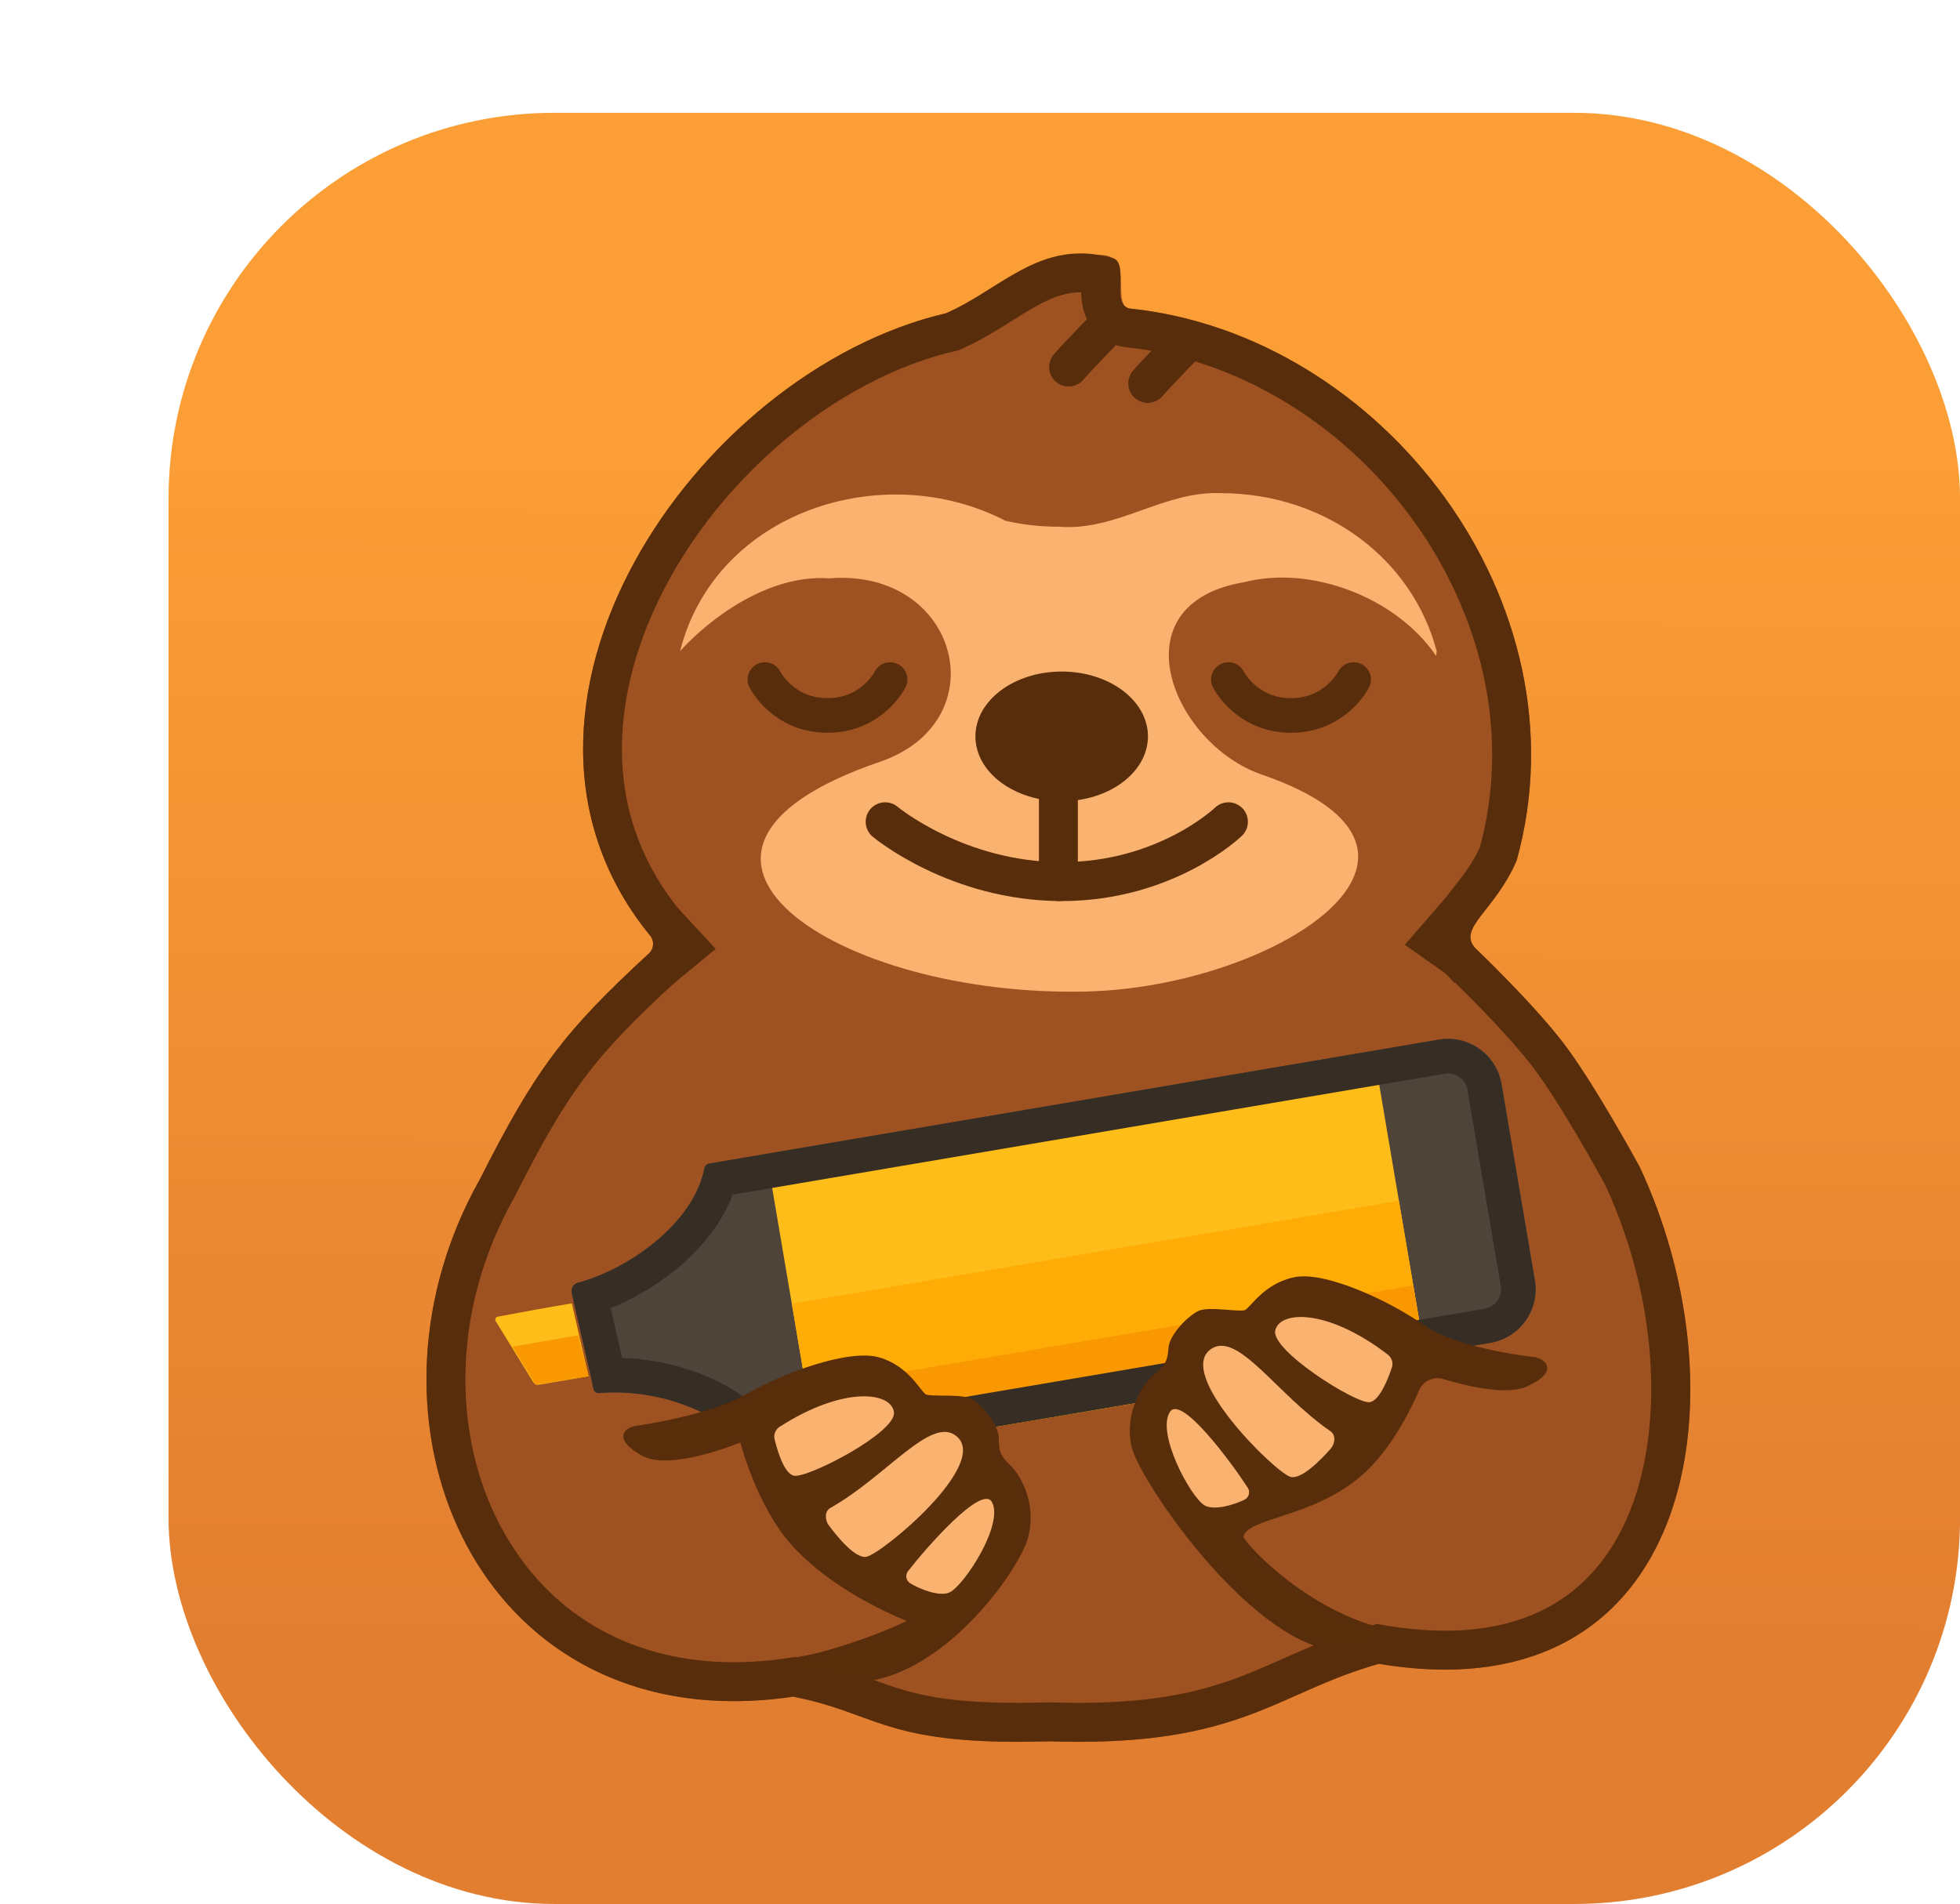 <?xml version="1.0" encoding="UTF-8"?>
<svg id="Layer_1" data-name="Layer 1" xmlns="http://www.w3.org/2000/svg" xmlns:xlink="http://www.w3.org/1999/xlink" viewBox="0 0 453.04 440.23">
  <defs>
    <style>
      .cls-1 {
        stroke-miterlimit: 10;
      }

      .cls-1, .cls-2, .cls-3, .cls-4 {
        stroke: #582d0b;
        stroke-linecap: round;
      }

      .cls-1, .cls-3 {
        stroke-width: 9px;
      }

      .cls-1, .cls-3, .cls-4 {
        fill: none;
      }

      .cls-2 {
        fill: #582e0b;
      }

      .cls-2, .cls-3, .cls-4 {
        stroke-linejoin: round;
      }

      .cls-5 {
        fill: #362d24;
      }

      .cls-6 {
        fill: url(#linear-gradient);
      }

      .cls-7 {
        fill: #febd18;
      }

      .cls-4 {
        stroke-width: 8px;
      }

      .cls-8 {
        fill: #fab271;
      }

      .cls-9 {
        fill: #f99800;
      }

      .cls-10 {
        fill: #ffad06;
      }

      .cls-11 {
        fill: #4e443a;
      }

      .cls-12 {
        fill: #582d0b;
      }

      .cls-13 {
        fill: #9f5221;
      }
    </style>
    <linearGradient id="linear-gradient" x1="246.31" y1="104.91" x2="245.65" y2="380.3" gradientUnits="userSpaceOnUse">
      <stop offset="0" stop-color="#fb9e36"/>
      <stop offset="1" stop-color="#e27e30"/>
    </linearGradient>
  </defs>
  <rect class="cls-6" x="38.96" y="26.08" width="414.09" height="414.09" rx="89.17" ry="89.17"/>
  <path class="cls-13" d="M379,269.78c24.74,52.78,12.79,127.13-60.27,114.88-23.93,6.69-31.91,19.35-76.14,17.91-38.2,1.13-39.38-6.45-59.25-10.33-71.75,10.66-104.56-62.56-72.39-119.66,12.73-25.13,19.28-33.99,39.15-52.25,1.02-1.03,1.15-2.65.33-3.84-43-52.26,10.15-130.54,68.28-144.08,12.94-5.74,18.27-12.81,35.22-13.47,8.87-.35,2.54,11.59,7.24,12.4,58.23,6.03,105.98,67.85,89.4,127.57-5,11.75-13.84,15.62-9.55,20.31,0,0,13.04,12.4,20.3,21.86,7.26,9.46,17.68,28.7,17.68,28.7Z"/>
  <path class="cls-8" d="M332.08,150.53c-.04.37-.08.73-.13,1.1-9.25-13.59-28.98-21.02-44.4-17.03-29.68,4.99-16.65,37.31,4.13,44.48,51.6,17.81,3.03,49.08-40.54,50.14-57.83,1.42-108.55-32.33-47.79-53.09,27.45-9.38,18.35-44.82-11.67-42.43-14-.97-27.51,9.15-34.49,16.83,8.18-32.28,46.93-44.76,75.21-30.14,3.92.9,8.02,1.38,12.24,1.38,13.7,1.08,24.32-8.39,37.76-7.76,23.98.12,44.02,15.11,49.68,36.52Z"/>
  <g>
    <path class="cls-12" d="M249.76,58.59v9c.05,0,.1,0,.15,0,.03,1.18.14,2.45.46,3.74,1.15,4.76,4.62,8.07,9.27,8.87l.3.05.3.03c26.4,2.73,51.84,18.56,68.05,42.34,7.38,10.83,12.56,23.03,14.98,35.28,2.53,12.85,2.13,25.63-1.21,37.99-1.62,3.59-3.76,6.32-5.66,8.75-1.85,2.35-3.59,4.57-4.62,7.28-1.8,4.71-.85,9.58,2.6,13.36l1.72,1.88.29.08c3.57,3.48,12.45,12.33,17.8,19.3,6.33,8.25,15.61,25.13,16.79,27.29,13.66,29.33,14.3,63.77,1.54,83.85-8.15,12.82-21.11,19.31-38.52,19.31-4.32,0-8.95-.41-13.77-1.22l-1.98-.33-1.93.54c-7.86,2.2-14.02,4.93-19.99,7.58-11.71,5.2-22.76,10.11-47,10.11-2.07,0-4.24-.04-6.44-.11h-.28s-.28,0-.28,0c-2.46.07-4.83.11-7.05.11-18.8,0-25.67-2.51-33.63-5.42-4.45-1.63-9.5-3.47-16.59-4.85l-1.52-.3-1.53.23c-4.22.63-8.39.95-12.4.95-22.95,0-41.64-10.34-52.62-29.13-6.29-10.76-9.55-23.57-9.42-37.05.13-14.11,4.01-28.32,11.21-41.11l.1-.17.09-.18c12.34-24.37,18.26-32.27,37.21-49.69l.17-.15.16-.16c4.02-4.09,4.58-10.49,1.35-15.23l-.23-.33-.26-.31c-17.74-21.56-14.94-45.34-9.47-61.49,10.9-32.17,41.53-60.82,72.84-68.11l.83-.19.78-.35c4.3-1.91,7.98-4.22,11.55-6.46,5.86-3.68,10.49-6.59,15.86-6.59v-9M249.76,58.59c-12.06,0-20.15,8.98-31.06,13.82-58.12,13.55-111.27,91.83-68.28,144.08.82,1.2.68,2.81-.33,3.84-19.87,18.26-26.43,27.12-39.15,52.25-30.04,53.33-3.42,120.7,58.67,120.7,4.4,0,8.98-.34,13.72-1.04,18.52,3.61,20.81,10.44,51.94,10.44,2.28,0,4.71-.04,7.32-.11,2.35.08,4.59.11,6.74.11,38.38,0,46.74-11.7,69.4-18.03,5.42.91,10.5,1.34,15.26,1.34,59.37,0,67.91-67.36,45.01-116.22,0,0-10.43-19.24-17.68-28.7-7.26-9.46-20.3-21.86-20.3-21.86-4.29-4.7,4.55-8.57,9.55-20.31,16.58-59.72-31.17-121.54-89.4-127.57-4.7-.81.16-10.89-4.2-11.72-2.57-.71-4.95-1.02-7.2-1.02h0Z"/>
    <polygon class="cls-12" points="154.68 207.76 165.43 219.37 153.18 229.47 154.68 207.76"/>
    <polygon class="cls-12" points="337.28 227.28 324.71 218.42 334.88 206.69 337.28 227.28"/>
    <path class="cls-1" d="M255.73,75.59s-7.32,7.57-8.73,9.26"/>
    <path class="cls-1" d="M274.02,79.38s-7.32,7.57-8.73,9.26"/>
    <ellipse class="cls-12" cx="245.4" cy="170.24" rx="19.94" ry="14.99"/>
    <path class="cls-3" d="M204.6,189.98s16.55,13.83,40.8,13.83,38.54-13.83,38.54-13.83"/>
    <line class="cls-3" x1="244.64" y1="182.19" x2="244.64" y2="203.81"/>
    <path class="cls-4" d="M283.94,157.1s4.15,8.3,14.47,8.3,14.47-8.3,14.47-8.3"/>
    <path class="cls-4" d="M176.8,157.1s4.15,8.3,14.47,8.3,14.47-8.3,14.47-8.3"/>
  </g>
  <g>
    <path class="cls-11" d="M136.52,318.01l.65,3.07c.12.62.69,1.02,1.31.97,13.77-1.21,30.6,4.73,36.52,16.02.34.65,1.08,1,1.81.87,15.26-2.59,162.74-27.65,167.69-28.49,6.84-1.17,11.45-7.65,10.28-14.5l-7.69-45.31c-1.17-6.85-7.65-11.46-14.5-10.29l-155.12,26.35-13.52,2.3c-.59.1-1.04.57-1.15,1.16-2.36,12.3-16.91,23.06-29.24,26.41-.58.15-1.02.55-1.25,1.06-.19.38-.24.81-.15,1.25.23,1.05.48,2.18.5,2.3l3.86,16.84Z"/>
    <rect class="cls-7" x="182.74" y="262.1" width="142.33" height="63.27" transform="translate(-45.52 46.57) rotate(-9.62)"/>
    <rect class="cls-10" x="185.03" y="289.22" width="142.33" height="35.96" transform="translate(-47.74 47.14) rotate(-9.62)"/>
    <rect class="cls-9" x="186.68" y="308.93" width="142.33" height="16.1" transform="translate(-49.35 47.56) rotate(-9.62)"/>
    <path class="cls-5" d="M334.71,248.16c2.22,0,4.11,1.6,4.49,3.81l7.69,45.32c.42,2.48-1.25,4.84-3.73,5.27-4.25.72-135.03,22.94-163.6,27.79-8.08-10.84-23-16-35.77-16.43l-2.64-11.5c11.74-4.73,23.79-14.38,28.21-26.24l9.43-1.6,155.12-26.35c.26-.04.52-.07.78-.07M334.71,240.16c-.7,0-1.41.06-2.13.18l-155.12,26.35-13.52,2.3c-.59.1-1.04.57-1.15,1.16-2.36,12.3-16.91,23.06-29.24,26.41-.58.15-1.02.55-1.25,1.06-.19.38-.24.81-.15,1.25.23,1.05.48,2.18.5,2.3l3.86,16.84.65,3.07c.11.58.63.97,1.2.97.03,0,.07,0,.1,0,1.18-.1,2.38-.15,3.59-.15,12.98,0,27.52,5.85,32.93,16.17.29.56.88.89,1.5.89.1,0,.2,0,.3-.03,15.26-2.59,162.74-27.65,167.69-28.49,6.84-1.17,11.45-7.65,10.28-14.5l-7.69-45.31c-1.05-6.13-6.36-10.47-12.37-10.47h0Z"/>
    <path class="cls-7" d="M136.04,318.16c-2.77.48-8.15,1.4-11.42,1.96-.56.09-1.12-.16-1.41-.65l-8.62-14.03c-.26-.41-.02-.96.46-1.05,4.66-.88,13.14-2.44,17.12-3.07l3.86,16.84Z"/>
    <polygon class="cls-9" points="118.45 311.31 133.62 308.72 136.04 318.16 123.75 320.14 118.45 311.31"/>
  </g>
  <g>
    <path class="cls-2" d="M146.99,330.15s17.23-2.41,25.69-7.36,23.69-10.49,30.46-8.49,9.23,7.75,10.61,8.49,8.61-.16,10.77,1.14,5.85,5.76,5.85,8.53.15,4.15,2.77,6.61,6.15,9.38,3.85,16.77-19.77,32.3-39.77,32.61c0,0-23.67-3.77-14.18-4.71s27.98-8.55,27.4-9.13c-.32-.32-16.09-5.94-26.61-17.23-8.6-9.23-12.37-24.57-12.37-24.57,0,0-16.39,6.91-22.83,3.28s-3.78-5.6-1.62-5.94Z"/>
    <path class="cls-8" d="M180.23,329.83c-.98.63-1.47,1.79-1.19,2.91.69,2.81,2.22,7.88,4.43,8.41,3.08.73,23.74-9.97,23.16-14.66s-11.52-6.19-26.39,3.34Z"/>
    <path class="cls-8" d="M191.91,348.63c-1.34.76-1.25,2.79-.33,4.02,2.18,2.93,6.18,7.71,8.68,7.25,3.59-.66,28.59-21.41,20.85-27.86-5.84-4.88-16.07,9.16-29.2,16.59Z"/>
    <path class="cls-8" d="M209.88,363.24c-.69.9-.46,2.19.51,2.79,2.17,1.34,6.87,3.22,9.15,2.08,3.38-1.69,12.49-15.62,9.76-20.82-2.28-4.35-15.48,10.84-19.42,15.95Z"/>
  </g>
  <g>
    <path class="cls-2" d="M354.88,314.27s-17.97-1.85-25.98-7.49-22.72-12.45-29.64-11.02-9.85,6.94-11.29,7.56-8.57-.89-10.83.23-6.31,5.25-6.54,8.01c-.23,2.76-.5,4.13-3.32,6.36s-6.92,8.83-5.24,16.38c1.66,7.49,26.53,44.2,46.35,46.78.35.05.71.05,1.06.02,3.48-.27,22.58-2.25,13.99-3.45-19.9-2.78-36.76-20.96-36.53-22.41.82-5.06,16.53-4.56,27.97-14.93,6.17-5.59,10.47-14.02,12.68-19.1,1.03-2.38,3.67-3.63,6.15-2.88,5.45,1.63,14.52,3.8,19.04,1.73,6.72-3.07,4.23-5.27,2.12-5.79Z"/>
    <path class="cls-8" d="M320.78,313.16c.92.71,1.31,1.9.94,3-.92,2.74-2.87,7.66-5.12,8-3.13.47-22.82-11.93-21.84-16.55s12-5.2,26.02,5.55Z"/>
    <path class="cls-8" d="M307.56,330.9c1.27.87,1.02,2.88,0,4.04-2.42,2.73-6.8,7.16-9.26,6.49-3.52-.96-26.68-23.74-18.43-29.52,6.23-4.37,15.24,10.48,27.7,18.99Z"/>
    <path class="cls-8" d="M288.42,343.95c.62.95.27,2.22-.74,2.74-2.27,1.16-7.12,2.63-9.3,1.3-3.23-1.97-11.13-16.61-7.97-21.57,2.64-4.14,14.51,12.11,18.01,17.53Z"/>
  </g>
</svg>